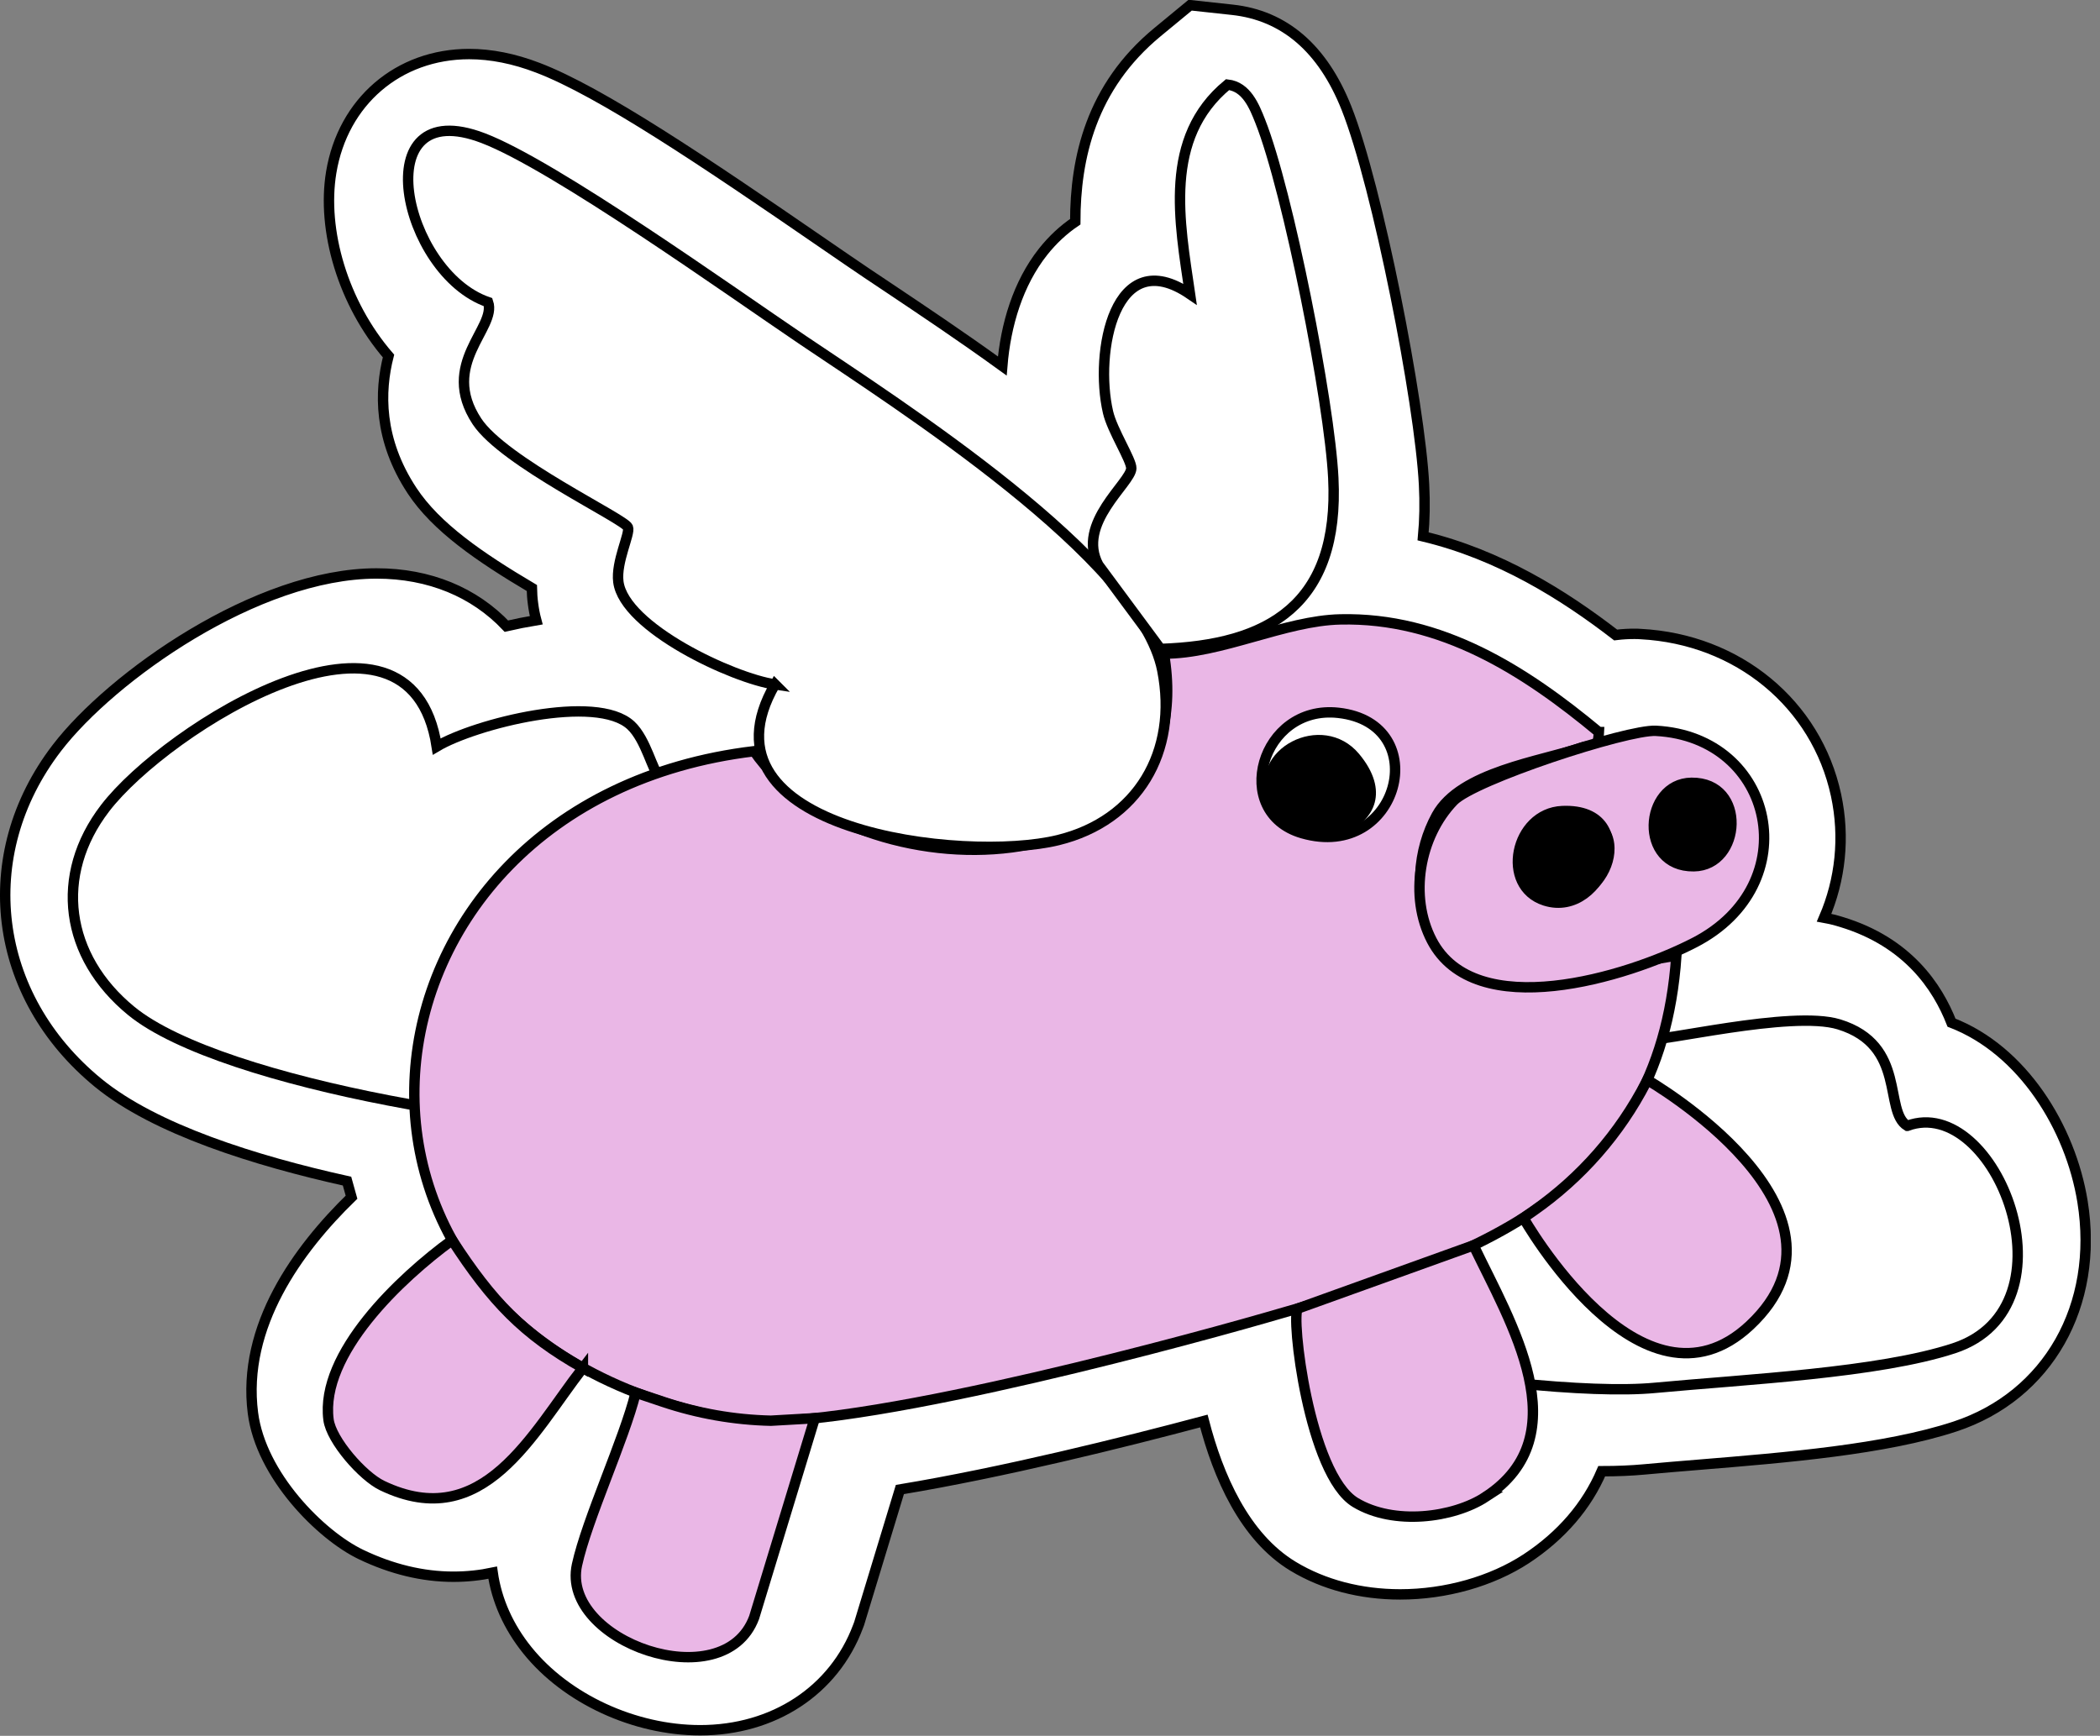 <svg width="202" height="167" viewBox="0 0 202 167" fill="none" xmlns="http://www.w3.org/2000/svg">
<rect x="0" y="0" width="202" height="167" fill="#808080" stroke="none"/>
<g clip-path="url(#clip0_625_392)">
<path d="M67.36 166.46C61.02 166.46 54.49 163.44 50.73 158.77C48.9 156.5 47.77 153.95 47.39 151.3C46.2 151.55 44.94 151.69 43.61 151.69C40.67 151.69 37.68 150.97 34.72 149.55C30.86 147.7 25.1 141.94 24.33 135.94C23.25 127.58 28.68 120.17 33.81 115.18C33.66 114.67 33.52 114.15 33.38 113.63C24.54 111.67 14.91 108.65 9.45 104.18C-0.76 95.82 -2.44 82.27 5.47 71.96C10.73 65.1 24.71 55.17 36.22 55.17C41.32 55.17 45.63 56.99 48.71 60.24C49.66 60.02 50.62 59.83 51.58 59.67C51.44 59.15 51.34 58.62 51.27 58.07C51.2 57.56 51.17 57.06 51.16 56.57C46.16 53.61 41.96 50.73 39.64 47.21C36.39 42.28 36.5 37.66 37.37 34.25C32.99 29.18 30.94 22.15 31.86 16.58C32.99 9.77 38.32 5.2 45.13 5.2C47.23 5.2 49.45 5.64 51.74 6.52C57.79 8.83 67.76 15.55 79.22 23.44C80.85 24.56 82.29 25.55 83.45 26.33C84.1 26.77 84.83 27.26 85.62 27.78C88.62 29.79 92.43 32.33 96.41 35.21C96.73 31.27 97.92 27.26 100.35 24.2C101.26 23.06 102.29 22.1 103.43 21.33C103.43 15.21 104.95 8.36 111.34 3.09L114.48 0.5L118.53 0.94C123.54 1.48 127.23 4.66 129.51 10.38C132.51 17.92 136.58 38.75 136.98 46.64C137.07 48.37 137.04 50.02 136.89 51.6C144.23 53.36 150.38 57.21 155.41 61.09C156.14 61 156.71 60.98 157.19 60.98C157.41 60.98 157.62 60.98 157.82 61C167.17 61.49 174.72 67.72 176.61 76.5C177.48 80.56 177.03 84.64 175.46 88.29C176.06 88.4 176.62 88.54 177.16 88.71C183.52 90.65 186.36 94.94 187.72 98.39C194.56 101.02 199.17 108.49 200.32 115.61C201.93 125.6 197 134.29 188.05 137.24C181.35 139.45 171.8 140.23 163.37 140.92C161.52 141.07 159.75 141.22 158.12 141.37C156.93 141.48 155.57 141.54 154.07 141.54C152.64 144.87 150.2 147.73 146.81 149.96C143.48 152.14 139.06 153.39 134.68 153.39C130.88 153.39 127.32 152.46 124.39 150.69C119.7 147.86 117.17 142.01 115.8 136.71C108.04 138.78 96.41 141.67 86.56 143.3L82.64 156.2L82.53 156.49C80.23 162.64 74.41 166.46 67.35 166.46H67.36Z" fill="white" stroke="black" stroke-miterlimit="10"/>
<path d="M72.54 73.07C67.49 73.63 63.88 74.83 63.36 74.56C62.79 74.26 62.16 71.16 60.69 69.79C57.36 66.68 45.69 69.63 42.01 71.82C39.46 55.27 16 70.06 10.11 77.75C5.16 84.2 6.24 92.03 12.63 97.26C21.39 104.43 52.69 109.36 64 108.3C66.97 108.02 69.01 107.88 72.53 107.58C72.12 95.94 73.08 84.76 72.53 73.08L72.54 73.07Z" fill="white" stroke="black" stroke-miterlimit="10"/>
<path d="M183.46 108.31C181.16 106.91 183.44 100.56 176.89 98.55C172.28 97.14 159.36 100.38 158.54 99.95C157.97 99.65 157.34 96.56 155.89 95.2C152.58 92.1 140.96 95.04 137.3 97.22C136.31 90.83 133.64 88.81 128.62 89.58C128.46 103.19 128.35 116.81 128.55 130.32C139.79 132.75 152.96 134.11 159.18 133.52C167.93 132.7 180.72 132.09 187.95 129.71C200.04 125.72 191.95 105.18 183.47 108.31H183.46Z" fill="white" stroke="black" stroke-miterlimit="10"/>
<path d="M132.31 70.26C139.25 78.6 125.08 83.45 122.08 75.64C119.78 69.67 128.22 65.34 132.31 70.26Z" fill="white"/>
<path d="M153.8 70.43C153.71 72.41 153.12 71.6 152.29 71.88C148.19 73.27 140.49 74.27 138.19 78.45C136.36 81.79 135.98 86.17 137.78 89.61C142.76 99.11 153.41 92.85 161.25 91.96C159.64 115.54 140.84 121.31 121.73 126.78C111.27 129.78 79.75 138.18 70.47 136.54C26.81 128.8 31.95 77.14 72.54 72.27C82.18 86.28 115.85 86.06 111.96 62.88C117.43 62.9 123.59 59.7 128.93 59.59C138.63 59.37 146.65 64.5 153.79 70.43H153.8ZM128.75 68.58C121.27 67.74 118.36 78.16 125.26 80.16C134.55 82.85 138 69.62 128.75 68.58Z" fill="#EAB7E6" stroke="black" stroke-miterlimit="10"/>
<path d="M74.56 65.85C70.5 65.26 60.05 60.38 59.48 55.98C59.23 54.05 60.65 51.31 60.4 50.73C60.05 49.9 48.45 44.44 45.88 40.54C42.23 35 47.8 31.55 46.95 29.07C38.72 26.25 35.04 8.91 46.48 13.29C53.32 15.9 70.24 28 77.26 32.74C86.29 38.84 109.67 53.69 111.8 64.48C113.36 72.36 109.4 78.95 101.8 80.82C92.76 83.05 66.38 79.95 74.55 65.84L74.56 65.85Z" fill="white" stroke="black" stroke-miterlimit="10"/>
<path d="M105.65 54.35C103.5 50.34 108.78 46.46 108.82 45.06C108.84 44.26 106.99 41.43 106.58 39.65C105.25 33.91 107.2 23.34 114.47 28.3C113.45 21.31 111.86 13.27 118.08 8.14C119.9 8.34 120.65 10.22 121.22 11.66C123.89 18.37 127.89 38.67 128.25 45.98C128.86 58.16 122.05 62.09 111.63 62.43L105.65 54.35Z" fill="white" stroke="black" stroke-miterlimit="10"/>
<path d="M146.54 117.17L147.5 116.5C152.07 113.31 155.8 109.06 158.35 104.11L158.46 103.9C158.46 103.9 180.16 116.41 168.32 127.51C157.9 137.27 146.54 117.17 146.54 117.17Z" fill="#EAB7E6" stroke="black" stroke-miterlimit="10"/>
<path d="M142.92 144C139.79 146.05 134.06 146.77 130.38 144.55C125.89 141.84 124.14 126.47 124.84 125.89L141.74 119.81C145.27 127.19 151.97 138.06 142.91 144H142.92Z" fill="#EAB7E6" stroke="black" stroke-miterlimit="10"/>
<path d="M137.72 90.47C135.52 86.24 136.5 80.49 139.81 77.05C141.8 74.99 156.49 70.17 159.28 70.31C170.75 70.91 173.83 85.11 162.98 90.69C156.46 94.05 141.89 98.49 137.72 90.47ZM162.7 75.31C158.11 75.37 157.56 83.41 162.93 83.34C167.52 83.28 168.07 75.24 162.7 75.31ZM150.29 78.03C145.71 78.22 144.27 85.26 148.61 86.64C154.29 88.44 158.06 77.71 150.29 78.03Z" fill="#EAB7E6" stroke="black" stroke-miterlimit="10"/>
<path d="M78.37 136.45L72.54 155.61C69.6 163.47 53.9 157.91 55.5 150.55C56.46 146.16 60.04 138.48 61.15 133.98L63.74 134.85C67.1 135.98 70.61 136.6 74.15 136.68L78.37 136.44V136.45Z" fill="#EAB7E6" stroke="black" stroke-miterlimit="10"/>
<path d="M56.07 131.6C51.21 137.86 46.5 147.59 36.76 142.92C34.88 142.02 31.86 138.57 31.6 136.58C30.78 130.23 38.5 122.95 43.49 119.31C47.31 125.19 50.32 128.36 56.07 131.61V131.6Z" fill="#EAB7E6" stroke="black" stroke-miterlimit="10"/>
<path d="M150.59 78.02C158.8 77.83 155 88.52 148.96 86.62C144.34 85.17 145.75 78.13 150.59 78.02Z" fill="black"/>
<path d="M162.48 75.55C167.96 75.57 167.54 83.34 162.85 83.33C157.37 83.31 157.79 75.54 162.48 75.55Z" fill="black"/>
<path d="M130.73 72.53C136.69 79.68 124.53 83.84 121.95 77.15C119.98 72.03 127.21 68.32 130.73 72.53Z" fill="black"/>
</g>
<defs>
<clipPath id="clip0_625_392">
<rect width="201.11" height="166.96" fill="white"/>
</clipPath>
</defs>
</svg>
